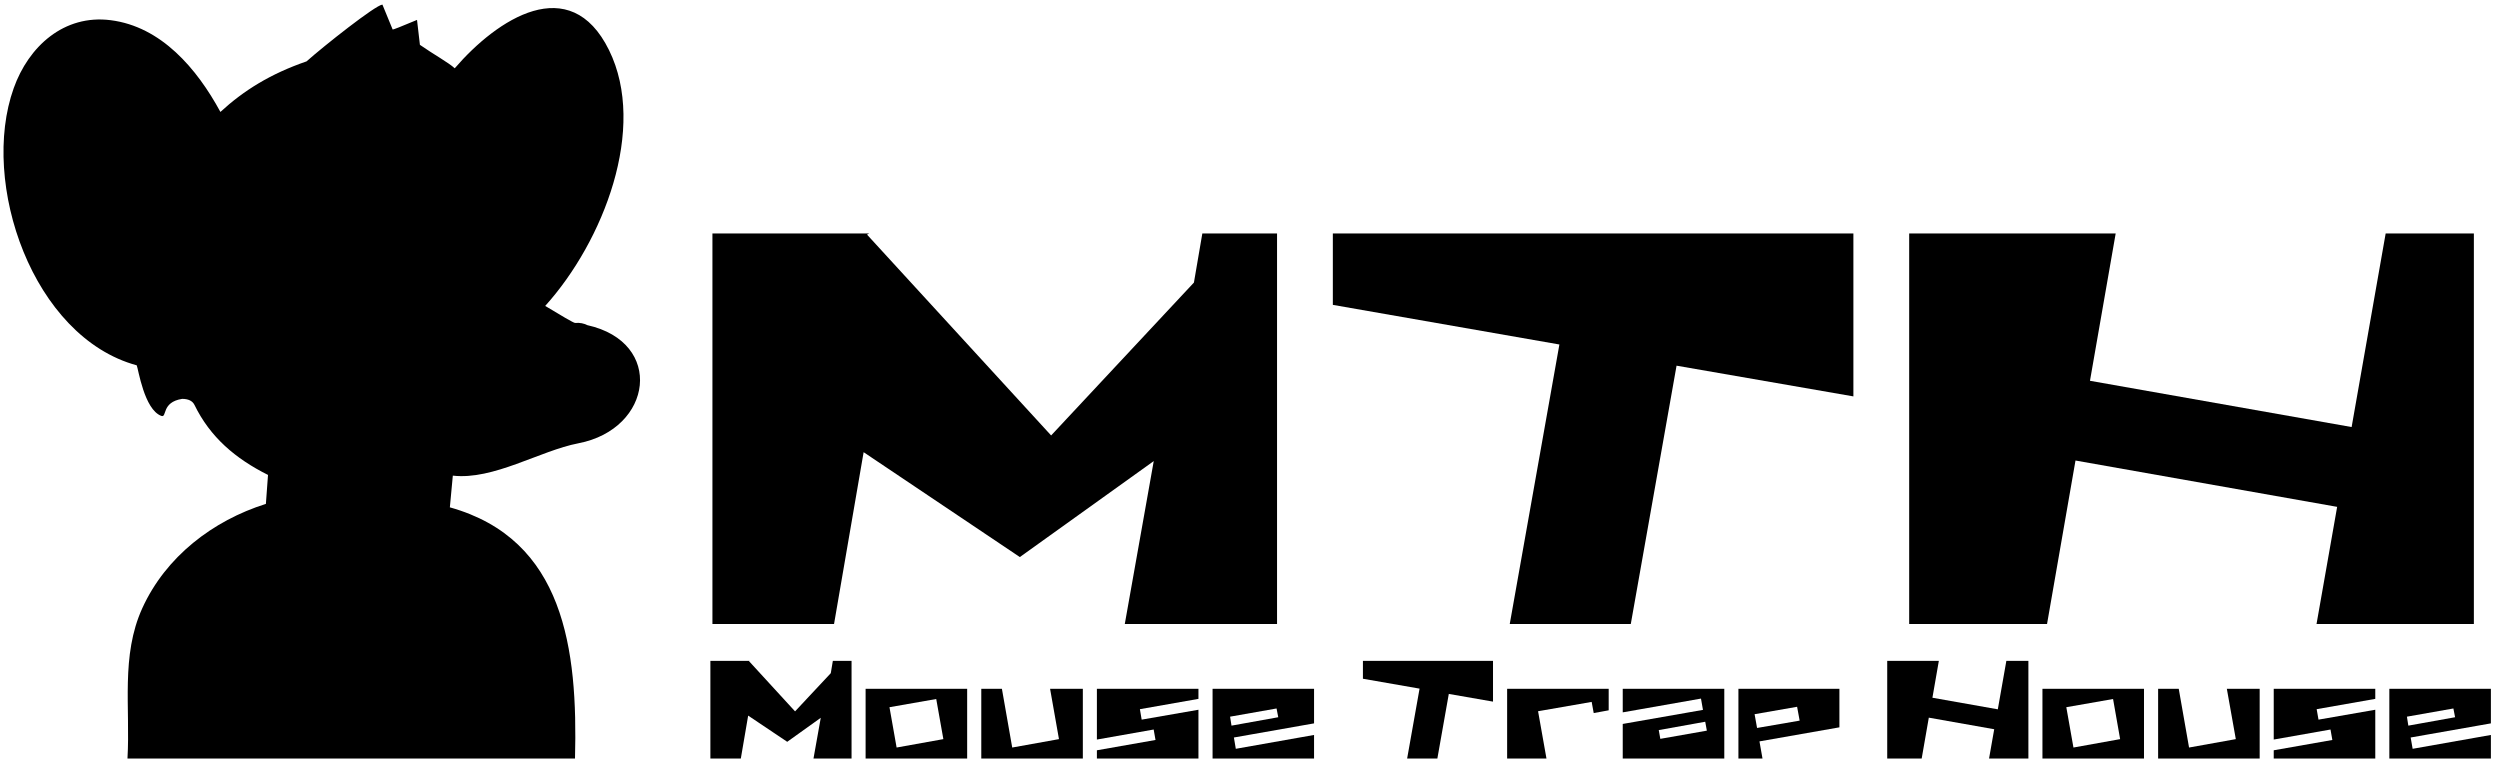 <svg version="1.2" baseProfile="tiny-ps" xmlns="http://www.w3.org/2000/svg" viewBox="0 0 354 108" width="354" height="108">
	<title>Layer 1</title>
	<style>
		tspan { white-space:pre }
		.shp0 { fill: #000000 } 
	</style>
	<g id="Layer 1">
		<g id="&lt;Group&gt;">
			<g id="&lt;Group&gt;">
				<path id="&lt;Path&gt;" class="shp0" d="M81.9 62.77C76.46 63.82 69.87 68.01 64.12 67.35L63.7 71.84C79.89 76.37 81.83 91.87 81.42 107.41L18.06 107.41C18.06 107.41 18.05 107.41 18.05 107.4C18.47 100.24 17.08 92.86 20.15 86.12C23.48 78.81 30.14 73.72 37.65 71.35C37.8 69.34 37.81 69.26 37.95 67.25C33.33 64.94 29.76 61.9 27.54 57.34C27.26 56.77 26.68 56.48 25.79 56.48C22.81 56.95 23.68 59.2 22.84 58.89C20.41 57.99 19.58 52.21 19.36 51.73C4.63 47.72 -2.86 25.92 1.94 12.49C4.05 6.57 9.06 2.01 15.68 2.86C22.82 3.77 27.87 9.69 31.21 15.85C34.5 12.82 38.3 10.45 43.41 8.69C45.84 6.52 53.19 0.71 54.15 0.65L55.6 4.18C55.64 4.22 56.79 3.77 59.05 2.82L59.46 6.35C61.39 7.7 63.52 8.86 64.39 9.67C70.41 2.68 80.72 -4.11 86.24 7.1C91.68 18.16 85.45 34.17 77.2 43.32C79.26 44.56 81.24 45.75 81.44 45.73C82.13 45.67 82.69 45.8 83.16 46.04C94.11 48.47 92.45 60.74 81.9 62.77Z" />
			</g>
			<g id="&lt;Group&gt;">
				<path id="&lt;Compound Path&gt;" class="shp0" d="M120.58 93.58L120.58 107.41L115.19 107.41L116.22 101.64L111.47 105.04L105.94 101.33L104.9 107.41L100.59 107.41L100.59 93.58L106.14 93.58L106.06 93.62L112.58 100.73L117.64 95.32L117.93 93.58L120.58 93.58Z" />
				<path id="&lt;Compound Path&gt;" fill-rule="evenodd" class="shp0" d="M122.57 97.53L136.95 97.53L136.95 107.41L122.57 107.41L122.57 97.53ZM126.96 105.85L133.58 104.66L132.57 98.98L125.95 100.14L126.96 105.85Z" />
				<path id="&lt;Compound Path&gt;" class="shp0" d="M153.33 97.53L153.33 107.41L138.95 107.41L138.95 97.53L141.87 97.53L143.33 105.85L149.95 104.66L148.69 97.53L153.33 97.53Z" />
				<path id="&lt;Compound Path&gt;" class="shp0" d="M169.7 97.53L169.7 98.96L161.41 100.42L161.66 101.9L169.7 100.5L169.7 107.41L155.32 107.41L155.32 106.24L163.62 104.78L163.36 103.3L155.32 104.72L155.32 97.53L169.7 97.53Z" />
				<path id="&lt;Compound Path&gt;" fill-rule="evenodd" class="shp0" d="M186.07 97.53L186.07 102.43L174.72 104.43L174.99 106.03L186.07 104.07L186.07 107.41L171.7 107.41L171.7 97.53L186.07 97.53ZM174.38 102.75L181 101.56L180.76 100.32L174.18 101.48L174.38 102.75Z" />
				<path id="&lt;Compound Path&gt;" class="shp0" d="M211.41 93.58L211.41 99.35L205.15 98.26L203.53 107.41L199.25 107.41L201.01 97.51L192.99 96.11L192.99 93.58L211.41 93.58Z" />
				<path id="&lt;Compound Path&gt;" class="shp0" d="M227.79 97.53L227.79 100.58L225.67 100.97L225.38 99.39L217.79 100.71L218.98 107.41L213.41 107.41L213.41 97.53L227.79 97.53Z" />
				<path id="&lt;Compound Path&gt;" fill-rule="evenodd" class="shp0" d="M244.16 97.53L244.16 107.41L229.78 107.41L229.78 102.51L241.14 100.52L240.86 98.92L229.78 100.87L229.78 97.53L244.16 97.53ZM235.1 104.62L241.69 103.46L241.46 102.2L234.88 103.38L235.1 104.62Z" />
				<path id="&lt;Compound Path&gt;" fill-rule="evenodd" class="shp0" d="M260.46 97.53L260.46 102.99L249.14 104.98L249.57 107.41L246.16 107.41L246.16 97.53L260.46 97.53ZM248.8 103.08L254.83 102.04L254.47 100.08L248.45 101.13L248.8 103.08Z" />
				<path id="&lt;Compound Path&gt;" class="shp0" d="M287.22 93.58L287.22 107.41L281.65 107.41L282.38 103.26L273.12 101.62L272.11 107.41L267.23 107.41L267.23 93.58L274.54 93.58L273.63 98.8L282.89 100.44L284.1 93.58L287.22 93.58Z" />
				<path id="&lt;Compound Path&gt;" fill-rule="evenodd" class="shp0" d="M289.21 97.53L303.59 97.53L303.59 107.41L289.21 107.41L289.21 97.53ZM293.6 105.85L300.21 104.66L299.21 98.98L292.59 100.14L293.6 105.85Z" />
				<path id="&lt;Compound Path&gt;" class="shp0" d="M319.97 97.53L319.97 107.41L305.59 107.41L305.59 97.53L308.51 97.53L309.97 105.85L316.59 104.66L315.32 97.53L319.97 97.53Z" />
				<path id="&lt;Compound Path&gt;" class="shp0" d="M336.34 97.53L336.34 98.96L328.04 100.42L328.3 101.9L336.34 100.5L336.34 107.41L321.96 107.41L321.96 106.24L330.26 104.78L330 103.3L321.96 104.72L321.96 97.53L336.34 97.53Z" />
				<path id="&lt;Compound Path&gt;" fill-rule="evenodd" class="shp0" d="M352.71 97.53L352.71 102.43L341.35 104.43L341.63 106.03L352.71 104.07L352.71 107.41L338.33 107.41L338.33 97.53L352.71 97.53ZM341.02 102.75L347.64 101.56L347.4 100.32L340.82 101.48L341.02 102.75Z" />
			</g>
			<g id="&lt;Group&gt;">
				<path id="&lt;Compound Path&gt;" class="shp0" d="M180.83 33.06L180.83 88.36L159.27 88.36L163.37 65.29L144.41 78.88L122.29 64.03L118.1 88.36L100.88 88.36L100.88 33.06L123.08 33.06L122.77 33.22L148.84 61.66L169.06 40.01L170.25 33.06L180.83 33.06Z" />
				<path id="&lt;Compound Path&gt;" class="shp0" d="M262.44 33.06L262.44 56.13L237.4 51.78L230.92 88.36L213.78 88.36L220.81 48.78L188.73 43.17L188.73 33.06L262.44 33.06Z" />
				<path id="&lt;Compound Path&gt;" class="shp0" d="M350.3 33.06L350.3 88.36L328.02 88.36L330.94 71.77L293.89 65.21L289.86 88.36L270.34 88.36L270.34 33.06L299.58 33.06L295.94 53.92L332.99 60.47L337.81 33.06L350.3 33.06Z" />
			</g>
		</g>
	</g>
</svg>